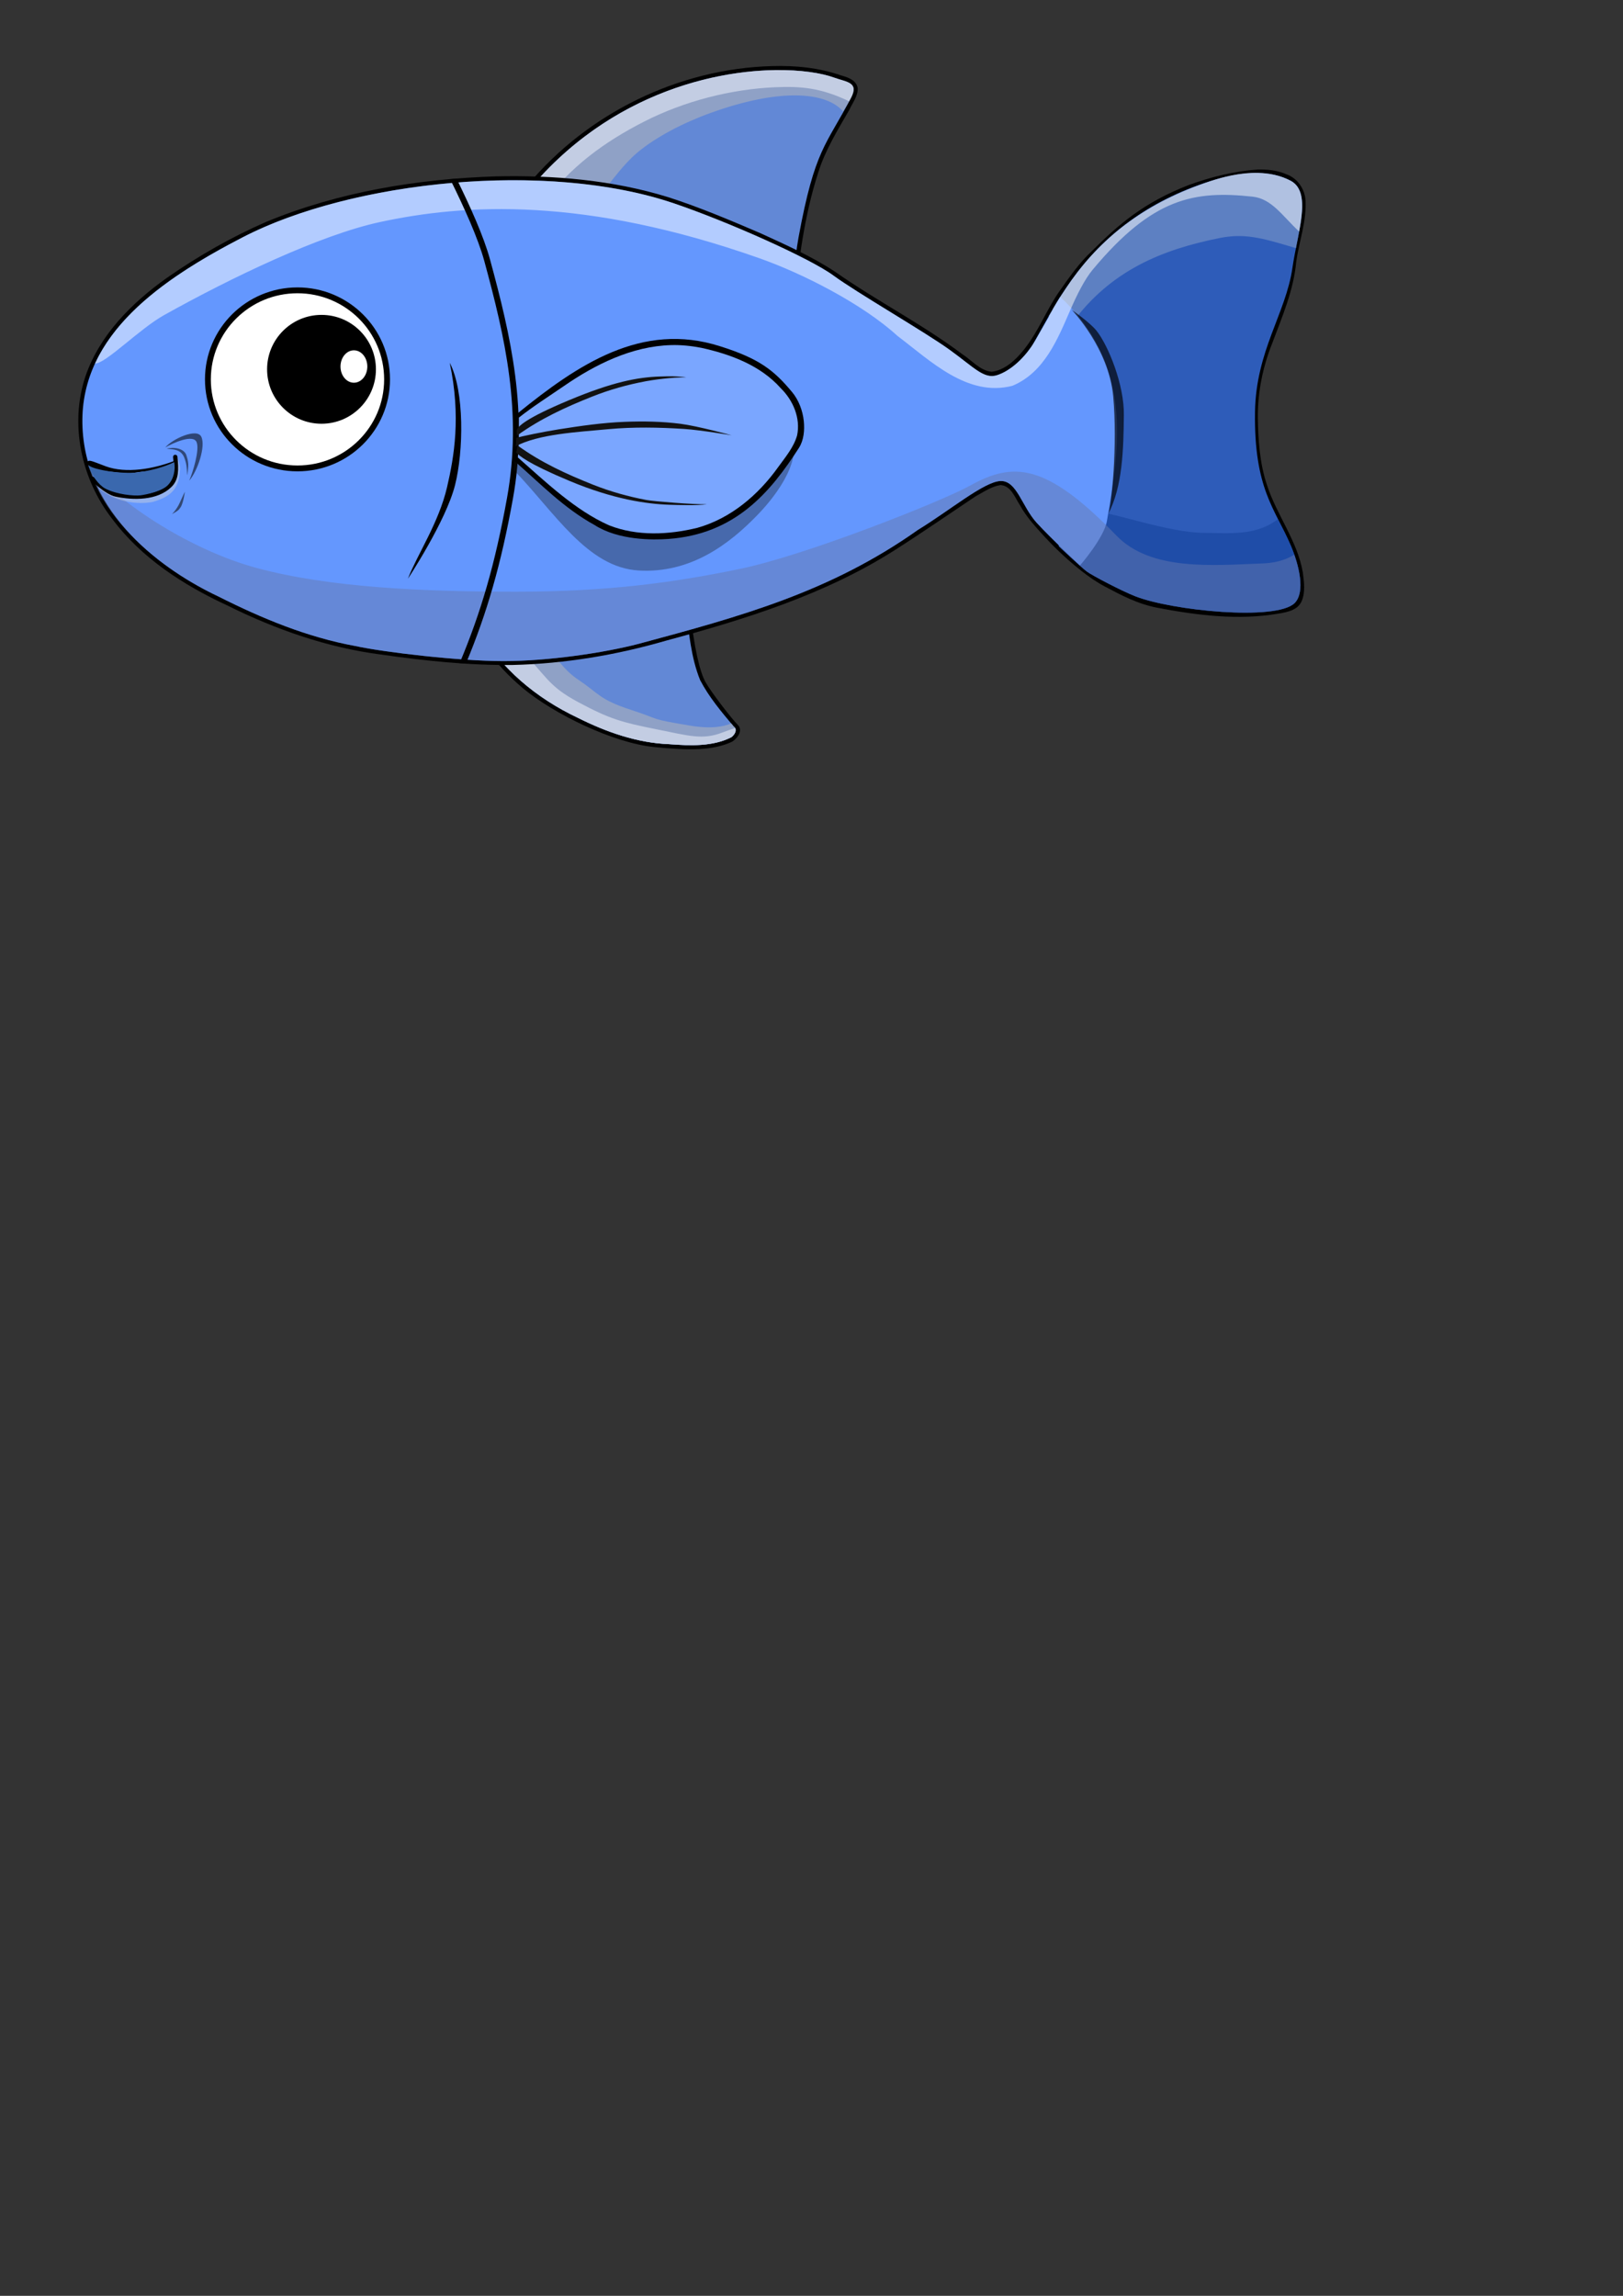 <?xml version="1.0" encoding="UTF-8" standalone="no"?>
<!-- Created with Inkscape (http://www.inkscape.org/) -->

<svg
   width="210mm"
   height="297mm"
   viewBox="0 0 210 297"
   version="1.1"
   id="svg1"
   xml:space="preserve"
   inkscape:version="1.3.2 (091e20e, 2023-11-25, custom)"
   sodipodi:docname="fish.svg"
   xmlns:inkscape="http://www.inkscape.org/namespaces/inkscape"
   xmlns:sodipodi="http://sodipodi.sourceforge.net/DTD/sodipodi-0.dtd"
   xmlns="http://www.w3.org/2000/svg"
   xmlns:svg="http://www.w3.org/2000/svg"><rect x="0" y="0" width="210" height="297" fill="#333333" stroke="none"/><sodipodi:namedview
     id="namedview1"
     pagecolor="#ffffff"
     bordercolor="#000000"
     borderopacity="0.25"
     inkscape:showpageshadow="2"
     inkscape:pageopacity="0.0"
     inkscape:pagecheckerboard="0"
     inkscape:deskcolor="#d1d1d1"
     inkscape:document-units="mm"
     inkscape:zoom="0.91111834"
     inkscape:cx="9.8779704"
     inkscape:cy="393.47249"
     inkscape:window-width="2560"
     inkscape:window-height="1377"
     inkscape:window-x="1272"
     inkscape:window-y="-8"
     inkscape:window-maximized="1"
     inkscape:current-layer="layer1" /><defs
     id="defs1" /><g
     inkscape:label="Layer 1"
     inkscape:groupmode="layer"
     id="layer1"><g
       id="g4"
       style="display:inline"
       inkscape:label="fish"
       transform="translate(-6.679,-15.391)"><g
         id="g11"
         style="display:inline"><path
           id="path11"
           style="display:inline;opacity:1;fill:#000000;fill-opacity:1;stroke:none;stroke-width:1.168;stroke-linecap:round;stroke-dasharray:none;stroke-opacity:1;paint-order:stroke markers fill"
           d="m 106.574,23.941 c -12.082,0.32 -23.866,6.094 -31.598,15.372 -1.558,1.831 -2.949,3.797 -4.237,5.825 12.907,3.341 25.814,6.682 38.721,10.023 0.516,-5.914 1.27,-11.808 3.096,-17.477 0.913,-2.907 2.531,-5.499 4.037,-8.121 0.401,-0.879 1.095,-1.739 1.066,-2.743 -0.144,-1.051 -1.272,-1.429 -2.152,-1.67 -2.87,-1.002 -5.907,-1.297 -8.932,-1.209 z" /><path
           style="display:inline;opacity:1;fill:#6288d6;fill-opacity:1;stroke:none;stroke-width:1.168;stroke-linecap:round;stroke-dasharray:none;stroke-opacity:1;paint-order:stroke markers fill"
           d="M 71.583,44.81 C 85.099,23.644 107.902,22.995 114.627,25.44 c 1.59,0.578 3.224,0.575 2.168,2.602 -3.22,6.186 -4.674,6.547 -6.794,18.069 -0.509,2.768 -1.012,8.384 -1.012,8.384 z"
           id="path8"
           sodipodi:nodetypes="cssscc" /><path
           id="path10"
           style="opacity:0.527;fill:#b6b6b6;fill-opacity:1;stroke:none;stroke-width:0.668;stroke-linecap:round;stroke-opacity:1;paint-order:markers fill stroke"
           d="M 106.965,24.459 C 97.081,24.602 81.72,28.935 71.583,44.81 l 7.294,1.888 c 1.944,-1.726 3.606,-3.557 4.323,-4.486 1.738,-2.249 3.909,-5.402 6.031,-7.155 2.351,-1.942 5.807,-3.764 9.403,-5.06 9.073,-3.269 14.973,-2.696 17.134,-0.192 0.48,-0.837 0.447,-0.648 1.028,-1.765 1.055,-2.027 -0.578,-2.024 -2.168,-2.602 -1.681,-0.611 -4.367,-1.029 -7.662,-0.981 z"
           sodipodi:nodetypes="sccssscsss" /><path
           id="path9"
           style="display:inline;opacity:0.509;fill:#f5f7ff;fill-opacity:1;stroke:none;stroke-width:0.668;stroke-linecap:round;stroke-opacity:1;paint-order:markers fill stroke"
           d="M 106.965,24.459 C 97.081,24.602 81.72,28.935 71.583,44.81 l 2.75,0.712 c 0.842,-1.246 1.683,-2.473 2.427,-3.513 3.582,-5.01 8.16,-8.283 13.25,-10.882 5.203,-2.657 11.253,-4.201 16.953,-4.45 3.358,-0.147 5.949,0.072 9.585,1.819 0.085,-0.16 0.159,-0.285 0.246,-0.454 1.055,-2.027 -0.578,-2.024 -2.168,-2.602 -1.681,-0.611 -4.367,-1.029 -7.662,-0.981 z"
           sodipodi:nodetypes="sccsascsss" /></g><g
         id="g17"><path
           style="display:inline;opacity:1;fill:#000000;fill-opacity:1;stroke:none;stroke-width:1.18;stroke-linecap:round;stroke-dasharray:none;stroke-opacity:1;paint-order:stroke markers fill"
           d="m 67.255,95.293 c 1.136,2.583 3.372,6.022 7.065,9.112 4.034,3.374 11.717,7.098 16.997,7.628 4.429,0.444 7.554,0.482 10.049,-0.674 0.419,-0.194 1.61,-1.357 0.783,-2.184 -0.826,-0.827 -3.5,-4.298 -4.199,-5.568 -0.694,-1.261 -1.499,-4.386 -1.986,-9.553 -0.427,-4.531 -28.71,1.24 -28.71,1.24 z"
           id="path13"
           sodipodi:nodetypes="cssssssc" /><path
           id="path14"
           style="display:inline;opacity:1;fill:#6288d6;fill-opacity:1;stroke:none;stroke-width:1.18;stroke-linecap:round;stroke-dasharray:none;stroke-opacity:1;paint-order:stroke markers fill"
           d="m 89.141,92.859 c -7.084,0.282 -14.057,1.543 -21.016,2.777 -0.317,0.109 0.378,0.744 0.413,1.032 2.836,5.178 7.598,9.077 12.887,11.572 3.7,1.856 7.701,3.266 11.859,3.422 2.678,0.204 5.606,0.329 8.021,-0.898 0.419,-0.301 0.865,-0.996 0.312,-1.393 -1.591,-1.887 -3.209,-3.805 -4.351,-6.002 -1.192,-2.949 -1.442,-6.165 -1.842,-9.283 -0.403,-0.913 -1.599,-0.883 -2.435,-1.087 -1.273,-0.188 -2.566,-0.141 -3.848,-0.141 z" /><path
           id="path16"
           style="opacity:1;fill:#8fa1c6;fill-opacity:1;stroke:none;stroke-width:1.168;stroke-linecap:round;stroke-dasharray:none;stroke-opacity:1;paint-order:stroke markers fill"
           d="m 73.756,94.654 c -1.879,0.317 -3.756,0.65 -5.632,0.982 -0.317,0.109 0.378,0.744 0.413,1.032 2.836,5.178 7.598,9.077 12.887,11.572 3.7,1.856 7.701,3.267 11.859,3.423 2.678,0.204 5.607,0.329 8.021,-0.898 0.419,-0.301 0.865,-0.996 0.312,-1.393 -0.11,-0.131 -0.22,-0.264 -0.33,-0.395 -0.981,0.43 -2.622,0.734 -5.311,0.286 -5.519,-0.92 -3.577,-0.716 -7.666,-2.044 -4.088,-1.329 -4.19,-2.146 -6.644,-3.782 -2.453,-1.635 -2.555,-2.862 -5.417,-5.213 -1.629,-1.338 -2.22,-2.507 -2.493,-3.571 z" /><path
           id="path15"
           style="opacity:1;fill:#c3cde3;fill-opacity:1;stroke:none;stroke-width:1.168;stroke-linecap:round;stroke-dasharray:none;stroke-opacity:1;paint-order:stroke markers fill"
           d="m 70.57,95.208 c -0.815,0.144 -1.631,0.284 -2.445,0.428 -0.317,0.109 0.378,0.744 0.413,1.032 2.836,5.178 7.598,9.077 12.887,11.572 3.7,1.856 7.701,3.267 11.859,3.423 2.678,0.204 5.607,0.329 8.021,-0.898 0.355,-0.255 0.722,-0.791 0.493,-1.19 -0.597,0.196 -1.164,0.391 -1.626,0.57 -2.602,1.012 -4.337,0.434 -8.673,-0.434 -4.336,-0.867 -5.926,-1.301 -9.974,-3.469 -4.047,-2.168 -4.047,-3.325 -8.095,-7.517 -1.169,-1.211 -2.098,-2.408 -2.861,-3.518 z" /></g><g
         id="g39"><path
           id="path12"
           style="display:inline;opacity:1;fill:#000000;fill-opacity:1;stroke:none;stroke-width:0.668;stroke-linecap:round;paint-order:markers fill stroke"
           d="m 169.439,37.32 c -3.07,0.211 -6.093,0.963 -8.975,2.018 -5.802,2.256 -9.043,5.08 -12.479,8.507 -1.613,1.494 -2.906,3.35 -4.182,5.159 -1.717,2.435 -2.699,5.192 -4.648,7.634 -1.051,1.317 -2.473,2.649 -4.175,2.848 -1.522,-0.167 -2.544,-1.471 -3.763,-2.258 -5.226,-3.921 -11.073,-6.89 -16.419,-10.635 -3.045,-2.022 -6.407,-3.508 -9.719,-5.03 -3.926,-1.683 -7.871,-3.357 -11.939,-4.664 -7.209,-2.227 -14.816,-2.859 -22.332,-2.69 -10.109,0.33 -20.278,2 -29.661,5.873 -4.52,1.972 -8.831,4.431 -12.873,7.253 -4.521,3.216 -8.695,7.373 -10.533,12.726 -2.094,6.225 -0.538,13.339 3.462,18.463 3.767,5.052 9.201,8.559 14.853,11.175 6.262,3.112 12.951,5.469 19.909,6.366 5.644,0.81 11.342,1.411 17.05,1.351 6.733,-0.159 13.424,-1.282 19.887,-3.159 10.228,-2.76 20.523,-5.956 29.527,-11.684 3.527,-2.248 6.968,-4.628 10.443,-6.95 1.042,-0.567 2.077,-1.302 3.268,-1.483 1.386,0.104 1.853,1.63 2.517,2.615 0.838,1.532 2.03,2.814 3.202,4.088 1.462,1.589 3.053,3.07 4.749,4.406 0.958,0.755 1.967,1.459 3.047,2.028 2.175,1.145 4.211,2.251 6.842,2.75 5.121,0.97 10.431,1.639 15.619,0.742 1.119,-0.191 2.449,-0.426 2.974,-1.585 0.515,-1.173 0.318,-2.527 0.158,-3.761 -0.719,-4.084 -3.372,-7.402 -4.633,-11.273 -0.949,-2.843 -1.153,-5.88 -1.188,-8.858 -0.003,-3.272 0.657,-6.473 1.87,-9.508 1.288,-3.438 2.775,-6.868 3.104,-10.566 0.37,-2.602 1.336,-5.192 1.201,-7.868 -0.085,-1.502 -1.041,-2.915 -2.484,-3.415 -1.15,-0.508 -2.432,-0.638 -3.677,-0.614 z"
           sodipodi:nodetypes="cccasccccccccccccccccccaaasccccccccccc" /><path
           style="display:inline;opacity:1;fill:#2e5cb9;fill-opacity:1;stroke:none;stroke-width:0.668;stroke-linecap:round;stroke-opacity:1;paint-order:markers fill stroke"
           d="m 140.337,59.927 c 2.096,-3.758 3.09,-5.651 5.002,-8.314 4.152,-5.785 9.93,-10.251 17.915,-12.778 2.477,-0.784 6.883,-1.911 10.395,-0.075 2.856,1.492 0.931,6.623 0.254,11.3 -0.855,5.905 -4.728,10.703 -4.838,18.643 -0.138,9.931 2.576,12.466 4.627,17.251 1.067,2.49 1.926,6.028 0.503,7.45 -2.347,2.347 -15.907,0.987 -20.653,-0.887 -1.774,-0.701 -5.54,-2.666 -6.252,-3.2 -0.711,-0.533 -3.608,-3.251 -3.608,-3.251 0,0 -0.889,-9.069 -0.889,-10.314 0,-1.245 -2.456,-15.826 -2.456,-15.826 z"
           id="path4"
           sodipodi:nodetypes="cssssssssscscc" /><path
           id="path20"
           style="display:inline;opacity:0.729;fill:#6f8dc6;fill-opacity:1;stroke:none;stroke-width:1.168;stroke-linecap:round;stroke-dasharray:none;stroke-opacity:1;paint-order:stroke markers fill"
           d="m 169.469,37.77 c -2.366,-0.049 -4.667,0.575 -6.216,1.065 -7.985,2.527 -13.763,6.993 -17.915,12.778 -0.964,1.344 -1.696,2.494 -2.453,3.784 l 2.407,1.944 c 5.071,-7.035 11.885,-9.681 19.113,-11.141 3.28,-0.662 5.41,-0.079 9.954,1.293 0.762,-3.851 1.624,-7.511 -0.712,-8.732 -1.317,-0.688 -2.76,-0.96 -4.18,-0.99 z"
           sodipodi:nodetypes="sssccacss" /><path
           id="path22"
           style="display:inline;opacity:0.557;fill:#15419b;fill-opacity:1;stroke:none;stroke-width:0.768;stroke-linecap:round;stroke-dasharray:none;stroke-opacity:1;paint-order:stroke markers fill"
           d="m 149.228,81.769 -5.985,-0.332 c 0.219,2.388 0.439,4.631 0.439,4.631 0,0 2.896,2.717 3.608,3.251 0.711,0.533 4.477,2.499 6.252,3.2 4.747,1.874 18.306,3.234 20.653,0.887 1.423,-1.423 0.564,-4.961 -0.503,-7.45 -0.528,-1.231 -1.098,-2.315 -1.654,-3.413 -2.891,2.23 -6.362,1.796 -9.624,1.782 -4.477,-0.019 -12.163,-2.76 -13.185,-2.555 z"
           sodipodi:nodetypes="cccsssscac" /><path
           style="display:inline;opacity:1;fill:#6497fe;fill-opacity:1;stroke:none;stroke-width:0.668;stroke-linecap:round;paint-order:markers fill stroke"
           d="m 38.143,46.057 c 14.045,-7.249 39.276,-9.954 55.748,-4.357 7.056,2.398 17.605,7.113 20.628,9.336 3.023,2.223 11.825,7.291 15.026,9.603 3.201,2.312 4.446,3.823 6.135,3.29 1.689,-0.533 3.645,-2.223 4.979,-4.535 1.334,-2.312 3.201,-5.601 3.201,-5.601 9.408,8.805 7.709,19.257 6.046,28.985 -0.378,2.213 -3.487,5.763 -3.487,5.763 0,0 -3.626,-3.362 -5.582,-5.496 -1.956,-2.134 -2.578,-5.513 -4.712,-5.424 -2.134,0.089 -6.58,3.823 -10.669,6.313 -11.367,8.045 -22.895,11.187 -36.187,14.759 -4.446,1.156 -11.648,2.223 -17.427,2.223 -5.779,0 -15.56,-1.156 -19.205,-1.956 C 46.43,97.827 40.553,95.388 34.943,92.558 27.994,89.279 17.539,82.02 17.338,70.152 17.144,58.661 27.577,51.51 38.143,46.057 Z"
           id="path1"
           sodipodi:nodetypes="sssssscacsssssssss" /><path
           id="path2"
           style="opacity:0.484;fill:#6578ae;fill-opacity:1;stroke:none;stroke-width:0.668;stroke-linecap:round;paint-order:markers fill stroke"
           d="m 18.163,75.654 c 1.989,7.409 9.771,13.638 16.779,16.904 5.61,2.831 11.487,5.269 17.693,6.402 3.645,0.8 13.426,1.956 19.205,1.956 5.779,0 12.981,-1.067 17.427,-2.223 13.292,-3.572 24.821,-6.714 36.187,-14.759 4.09,-2.49 8.535,-6.224 10.669,-6.313 2.134,-0.089 2.756,3.29 4.712,5.423 0.78,0.851 1.828,1.861 2.824,2.798 0.002,0.018 0.021,0.225 0.021,0.225 0,0 2.896,2.717 3.608,3.251 0.711,0.533 4.477,2.499 6.252,3.2 4.747,1.874 18.306,3.234 20.653,0.887 1.207,-1.207 0.766,-3.935 -0.045,-6.255 -1.389,0.836 -2.749,1.08 -4.197,1.134 -6.378,0.239 -14.366,0.996 -18.806,-3.597 -9.138,-9.453 -13.367,-9.57 -18.942,-6.476 -3.696,2.051 -21.142,8.974 -29.677,10.753 -8.536,1.778 -17.171,2.973 -29.085,2.973 -11.914,0 -24.102,-0.521 -33.544,-3.066 -8.289,-2.235 -17.727,-8.195 -21.735,-13.215 z"
           sodipodi:nodetypes="cccsccssccssscasssssc" /><path
           id="path3"
           style="opacity:0.509;fill:#ffffff;fill-opacity:1;stroke:none;stroke-width:0.668;stroke-linecap:round;paint-order:markers fill stroke"
           d="m 169.463,37.752 c -2.371,-0.063 -4.671,0.564 -6.209,1.083 -8.24,2.783 -13.763,6.993 -17.915,12.778 0,0 -1.053,1.528 -1.554,2.309 -0.498,0.775 -0.933,1.536 -1.413,2.377 0.013,0.014 0.023,0.022 0.036,0.035 -0.656,1.151 -1.02,1.797 -1.749,3.06 -1.334,2.312 -3.29,4.001 -4.979,4.535 -1.689,0.533 -2.934,-0.978 -6.135,-3.29 -3.201,-2.312 -12.003,-7.38 -15.026,-9.603 -3.023,-2.223 -13.572,-6.938 -20.628,-9.336 -6.177,-2.099 -13.586,-3.03 -21.174,-2.993 -12.648,0.063 -25.795,2.819 -34.574,7.349 -7.963,4.11 -15.845,9.186 -19.165,16.355 1.297,0.095 5.744,-4.477 8.912,-6.245 8.852,-4.942 20.237,-10.379 27.929,-12.043 11.062,-2.393 26.496,-3.286 49.071,4.658 5.677,1.998 13.377,5.926 17.897,10.052 4.273,3.228 9.068,7.97 14.885,6.467 4.144,-1.729 5.863,-6.05 7.507,-9.831 0.828,-1.906 1.839,-3.939 2.875,-5.182 7.776,-9.331 13.157,-10.267 20.698,-9.455 2.494,0.269 3.849,2.498 6.023,4.513 0.553,-2.997 0.769,-5.596 -1.125,-6.586 -1.317,-0.688 -2.763,-0.97 -4.186,-1.008 z"
           sodipodi:nodetypes="sscscccsssssscsssccssacsss" /><path
           id="path21"
           style="color:#000000;display:inline;fill:#000000;stroke-linecap:round;-inkscape-stroke:none;paint-order:stroke markers fill"
           d="m 65.75,38.506 c -0.275,0.022 -0.549,0.046 -0.823,0.07 1.783,3.596 3.612,7.638 4.411,10.57 2.709,9.947 4.94,19.606 2.947,30.647 -1.541,8.538 -3.369,14.801 -6.132,21.384 0.271,0.019 0.542,0.036 0.812,0.053 C 69.692,94.685 71.512,88.403 73.041,79.929 75.065,68.713 72.792,58.911 70.078,48.945 69.269,45.977 67.499,42.048 65.75,38.506 Z" /></g><g
         id="g7"
         inkscape:label="Eye"
         style="display:inline"><ellipse
           style="opacity:1;fill:#ffffff;fill-opacity:1;stroke:#000000;stroke-width:0.758;stroke-linecap:round;stroke-opacity:1;paint-order:markers fill stroke"
           id="path5"
           cx="45.171"
           cy="64.469"
           rx="11.591"
           ry="11.519" /><ellipse
           style="opacity:1;fill:#000000;fill-opacity:1;stroke:none;stroke-width:0.752;stroke-linecap:round;stroke-opacity:1;paint-order:markers fill stroke"
           id="path6"
           cx="48.279"
           cy="63.168"
           rx="7.041"
           ry="7.041" /><ellipse
           style="opacity:1;fill:#ffffff;fill-opacity:1;stroke:none;stroke-width:0.953;stroke-linecap:round;stroke-opacity:1;paint-order:markers fill stroke"
           id="path7"
           cx="52.471"
           cy="62.806"
           rx="1.735"
           ry="2.096" /></g><g
         id="g27"><path
           style="display:inline;opacity:0.345;fill:#121212;fill-opacity:1;stroke:none;stroke-width:0.768;stroke-linecap:round;stroke-dasharray:none;stroke-opacity:1;paint-order:stroke markers fill"
           d="m 73.575,71.985 -0.434,4.192 c 5.306,5.489 9.509,12.618 16.161,13.016 6.728,0.402 11.757,-3.396 15.486,-7.286 2.517,-2.625 5.888,-7.224 4.201,-10.645 C 106.041,65.285 89.764,65.769 89.764,65.769 Z"
           id="path28"
           sodipodi:nodetypes="ccssacc" /><path
           style="display:inline;opacity:1;fill:#000000;fill-opacity:1;stroke:none;stroke-width:0.768;stroke-linecap:round;stroke-dasharray:none;stroke-opacity:1;paint-order:stroke markers fill"
           d="m 73.668,68.852 c 7.759,-6.283 16.053,-11.902 26.173,-8.67 5.059,1.59 6.967,3.096 9.323,5.926 0.864,1.038 1.38,2.414 1.518,3.758 0.12,1.168 0.005,2.479 -0.629,3.467 -3.713,5.781 -8.272,11.164 -16.912,11.781 -1.982,0.142 -6.434,0.19 -9.54,-1.807 -3.966,-2.182 -6.925,-5.274 -10.305,-8.231 0,0 0.474,-4.998 0.372,-6.224 z"
           id="path23"
           sodipodi:nodetypes="csaaasscc" /><path
           id="path24"
           style="display:inline;opacity:1;fill:#7aa6ff;fill-opacity:1;stroke:none;stroke-width:0.768;stroke-linecap:round;stroke-dasharray:none;stroke-opacity:1;paint-order:stroke markers fill"
           d="m 93.486,60.037 c -5.022,0.141 -9.766,2.474 -13.863,5.309 -1.778,1.219 -4.119,2.723 -5.803,4.067 0.002,1.844 0.009,3.322 -0.133,5.158 3.561,3.135 7.404,6.835 11.808,8.783 3.623,1.423 7.695,1.231 11.417,0.318 4.322,-1.21 7.895,-4.261 10.463,-7.865 0.926,-1.279 2.001,-2.547 2.441,-4.087 0.47,-2.238 -0.519,-4.541 -2.11,-6.102 -2.64,-2.97 -6.517,-4.405 -10.303,-5.234 -1.238,-0.241 -2.614,-0.39 -3.916,-0.347 z"
           sodipodi:nodetypes="ccccccccccc" /><path
           style="opacity:1;fill:#121212;fill-opacity:1;stroke:none;stroke-width:0.768;stroke-linecap:round;stroke-dasharray:none;stroke-opacity:1;paint-order:stroke markers fill"
           d="m 73.523,71.093 c 0.102,-0.511 1.149,-1.575 6.77,-3.926 5.622,-2.351 8.88,-2.982 11.816,-3.072 1.008,-0.031 2.097,-0.069 3.38,0.112 -1.897,-0.018 -4.34,0.334 -5.258,0.506 -2.36,0.441 -4.694,1.093 -6.925,1.981 -3.404,1.355 -6.694,2.852 -9.753,5.066 z"
           id="path25"
           sodipodi:nodetypes="csscsacc" /><path
           style="opacity:1;fill:#121212;fill-opacity:1;stroke:none;stroke-width:0.768;stroke-linecap:round;stroke-dasharray:none;stroke-opacity:1;paint-order:stroke markers fill"
           d="m 73.472,73.948 c 0.46,0.409 1.302,1.319 6.924,3.67 5.622,2.351 9.954,2.982 12.889,3.072 1.008,0.031 3.579,0.12 4.862,-0.06 -1.897,0.018 -6.895,-0.385 -7.813,-0.557 -2.36,-0.441 -4.694,-1.093 -6.925,-1.981 -3.404,-1.355 -6.694,-2.852 -9.753,-5.066 z"
           id="path26"
           sodipodi:nodetypes="csscsacc" /><path
           style="opacity:1;fill:#121212;fill-opacity:1;stroke:none;stroke-width:0.768;stroke-linecap:round;stroke-dasharray:none;stroke-opacity:1;paint-order:stroke markers fill"
           d="m 73.466,72.049 c 0.578,-0.206 3.647,-0.823 5.492,-1.115 2.828,-0.447 5.674,-0.859 8.535,-0.971 2.419,-0.094 4.856,-0.054 7.257,0.256 2.234,0.288 6.593,1.482 6.593,1.482 0,0 -4.075,-0.684 -6.133,-0.818 -3.27,-0.212 -6.568,-0.274 -9.83,0.03 -4.048,0.378 -9.028,0.634 -11.992,2.219 0.138,-0.821 0.016,-0.232 0.078,-1.083 z"
           id="path27"
           sodipodi:nodetypes="caaacaacc" /></g><g
         id="g40"><path
           style="opacity:1;fill:#010000;fill-opacity:1;stroke:none;stroke-width:0.768;stroke-linecap:round;stroke-dasharray:none;stroke-opacity:1;paint-order:stroke markers fill"
           d="m 64.87,62.318 c 1.482,7.001 0.552,12.221 -0.342,16.078 -1.073,4.626 -3.842,8.694 -5.069,11.862 0,0 4.913,-7.429 6.097,-12.108 1.111,-4.389 1.235,-12.149 -0.686,-15.832 z"
           id="path29"
           sodipodi:nodetypes="cscsc" /><path
           style="opacity:1;fill:#010000;fill-opacity:1;stroke:none;stroke-width:0.768;stroke-linecap:round;stroke-dasharray:none;stroke-opacity:1;paint-order:stroke markers fill"
           d="m 20.717,76.38 c 3.731,0.455 2.426,0.159 5.117,-0.04 2.059,-0.152 2.596,-0.307 3.881,-1.507 -3.169,1.293 -6.778,1.833 -9.355,0.881 -1.992,-0.735 -2.245,-0.986 -2.513,-0.354 0.442,0.414 0.493,0.776 2.871,1.02 z"
           id="path30"
           sodipodi:nodetypes="sscscs" /><path
           style="opacity:0.413;fill:#d8d8d8;fill-opacity:1;stroke:none;stroke-width:0.568;stroke-linecap:round;stroke-dasharray:none;stroke-opacity:1;paint-order:stroke markers fill"
           d="m 29.614,74.508 c 0,0 0.485,1.229 0.34,1.768 -0.108,2.629 -1.522,3.46 -3.511,4.045 -0.378,0.111 -3.979,0.692 -6.902,-1.722 l -0.958,-1.187 c 0,0 2.772,0.719 4.004,0.719 1.232,0 3.85,-0.205 4.569,-0.667 0.719,-0.462 2.207,-1.643 2.207,-1.643 z"
           id="path36"
           sodipodi:nodetypes="cssccsscc" /><path
           style="opacity:1;fill:none;fill-opacity:1;stroke:#000000;stroke-width:0.568;stroke-linecap:round;stroke-dasharray:none;stroke-opacity:1;paint-order:stroke markers fill"
           d="m 18.638,77.329 c 0,0 1.826,1.763 3.006,2.02 2.313,0.504 5.312,0.5 7.007,-1.152 0.897,-0.875 0.867,-2.034 0.703,-3.692"
           id="path33"
           sodipodi:nodetypes="caac" /><path
           style="opacity:0.542;fill:#000000;fill-opacity:1;stroke:none;stroke-width:0.568;stroke-linecap:round;stroke-dasharray:none;stroke-opacity:1;paint-order:stroke markers fill"
           d="m 28.072,73.273 c 0.974,-0.572 3.604,-1.757 4.045,-0.682 0.414,1.009 -0.494,3.906 -0.947,4.969 1.054,-1.206 2.161,-4.437 1.551,-5.676 -0.573,-1.164 -3.762,0.3 -4.65,1.389 z"
           id="path34"
           sodipodi:nodetypes="cscsc" /><path
           style="opacity:1;fill:#3a68ae;fill-opacity:1;stroke:none;stroke-width:0.568;stroke-linecap:round;stroke-dasharray:none;stroke-opacity:1;paint-order:stroke markers fill"
           d="m 18.087,75.539 c 0.375,1.288 1.371,2.606 2.197,3.047 1.466,0.782 3.769,0.987 4.57,0.885 0.813,-0.104 2.813,-0.543 3.553,-1.326 0.752,-0.796 0.998,-1.96 0.813,-2.969 -1.32,0.639 -3.047,1.121 -4.823,1.341 -0.98,0.122 -2.82,-0.015 -3.808,-0.185 -1.557,-0.267 -2.25,-0.544 -2.502,-0.792 z"
           id="path35"
           sodipodi:nodetypes="cssscssc" /><path
           style="opacity:0.521;fill:#000000;fill-opacity:1;stroke:none;stroke-width:0.568;stroke-linecap:round;stroke-dasharray:none;stroke-opacity:1;paint-order:stroke markers fill"
           d="m 28.233,73.44 c 0.871,0.095 1.838,0.055 2.279,1.13 0.414,1.009 0.303,1.768 0.434,2.315 0.012,-1.007 0.282,-1.309 -0.154,-2.608 -0.293,-0.871 -1.594,-1.105 -2.559,-0.838 z"
           id="path37"
           sodipodi:nodetypes="cscsc" /><path
           style="opacity:0.587;fill:#101010;fill-opacity:1;stroke:none;stroke-width:0.568;stroke-linecap:round;stroke-dasharray:none;stroke-opacity:1;paint-order:stroke markers fill"
           d="m 30.596,79.004 c 0,0 -0.205,0.411 -0.642,1.386 -0.436,0.975 -1.027,1.514 -1.027,1.514 0.734,-0.414 0.855,-0.489 1.117,-0.886 0.384,-0.581 0.552,-2.015 0.552,-2.015 z"
           id="path38"
           sodipodi:nodetypes="cscac" /><path
           style="opacity:0.673;fill:#000000;fill-opacity:1;stroke:none;stroke-width:0.568;stroke-linecap:round;stroke-dasharray:none;stroke-opacity:1;paint-order:stroke markers fill"
           d="m 145.342,55.465 c 0,0 4.792,4.937 5.372,11.18 0.581,6.243 -0.218,14.375 -0.653,15.246 1.868,-3.505 1.99,-8.382 2.033,-12.777 0.073,-3.92 -2.033,-9.075 -3.557,-10.962 -0.861,-1.066 -3.194,-2.686 -3.194,-2.686 z"
           id="path39"
           sodipodi:nodetypes="cssssc" /></g></g></g></svg>
